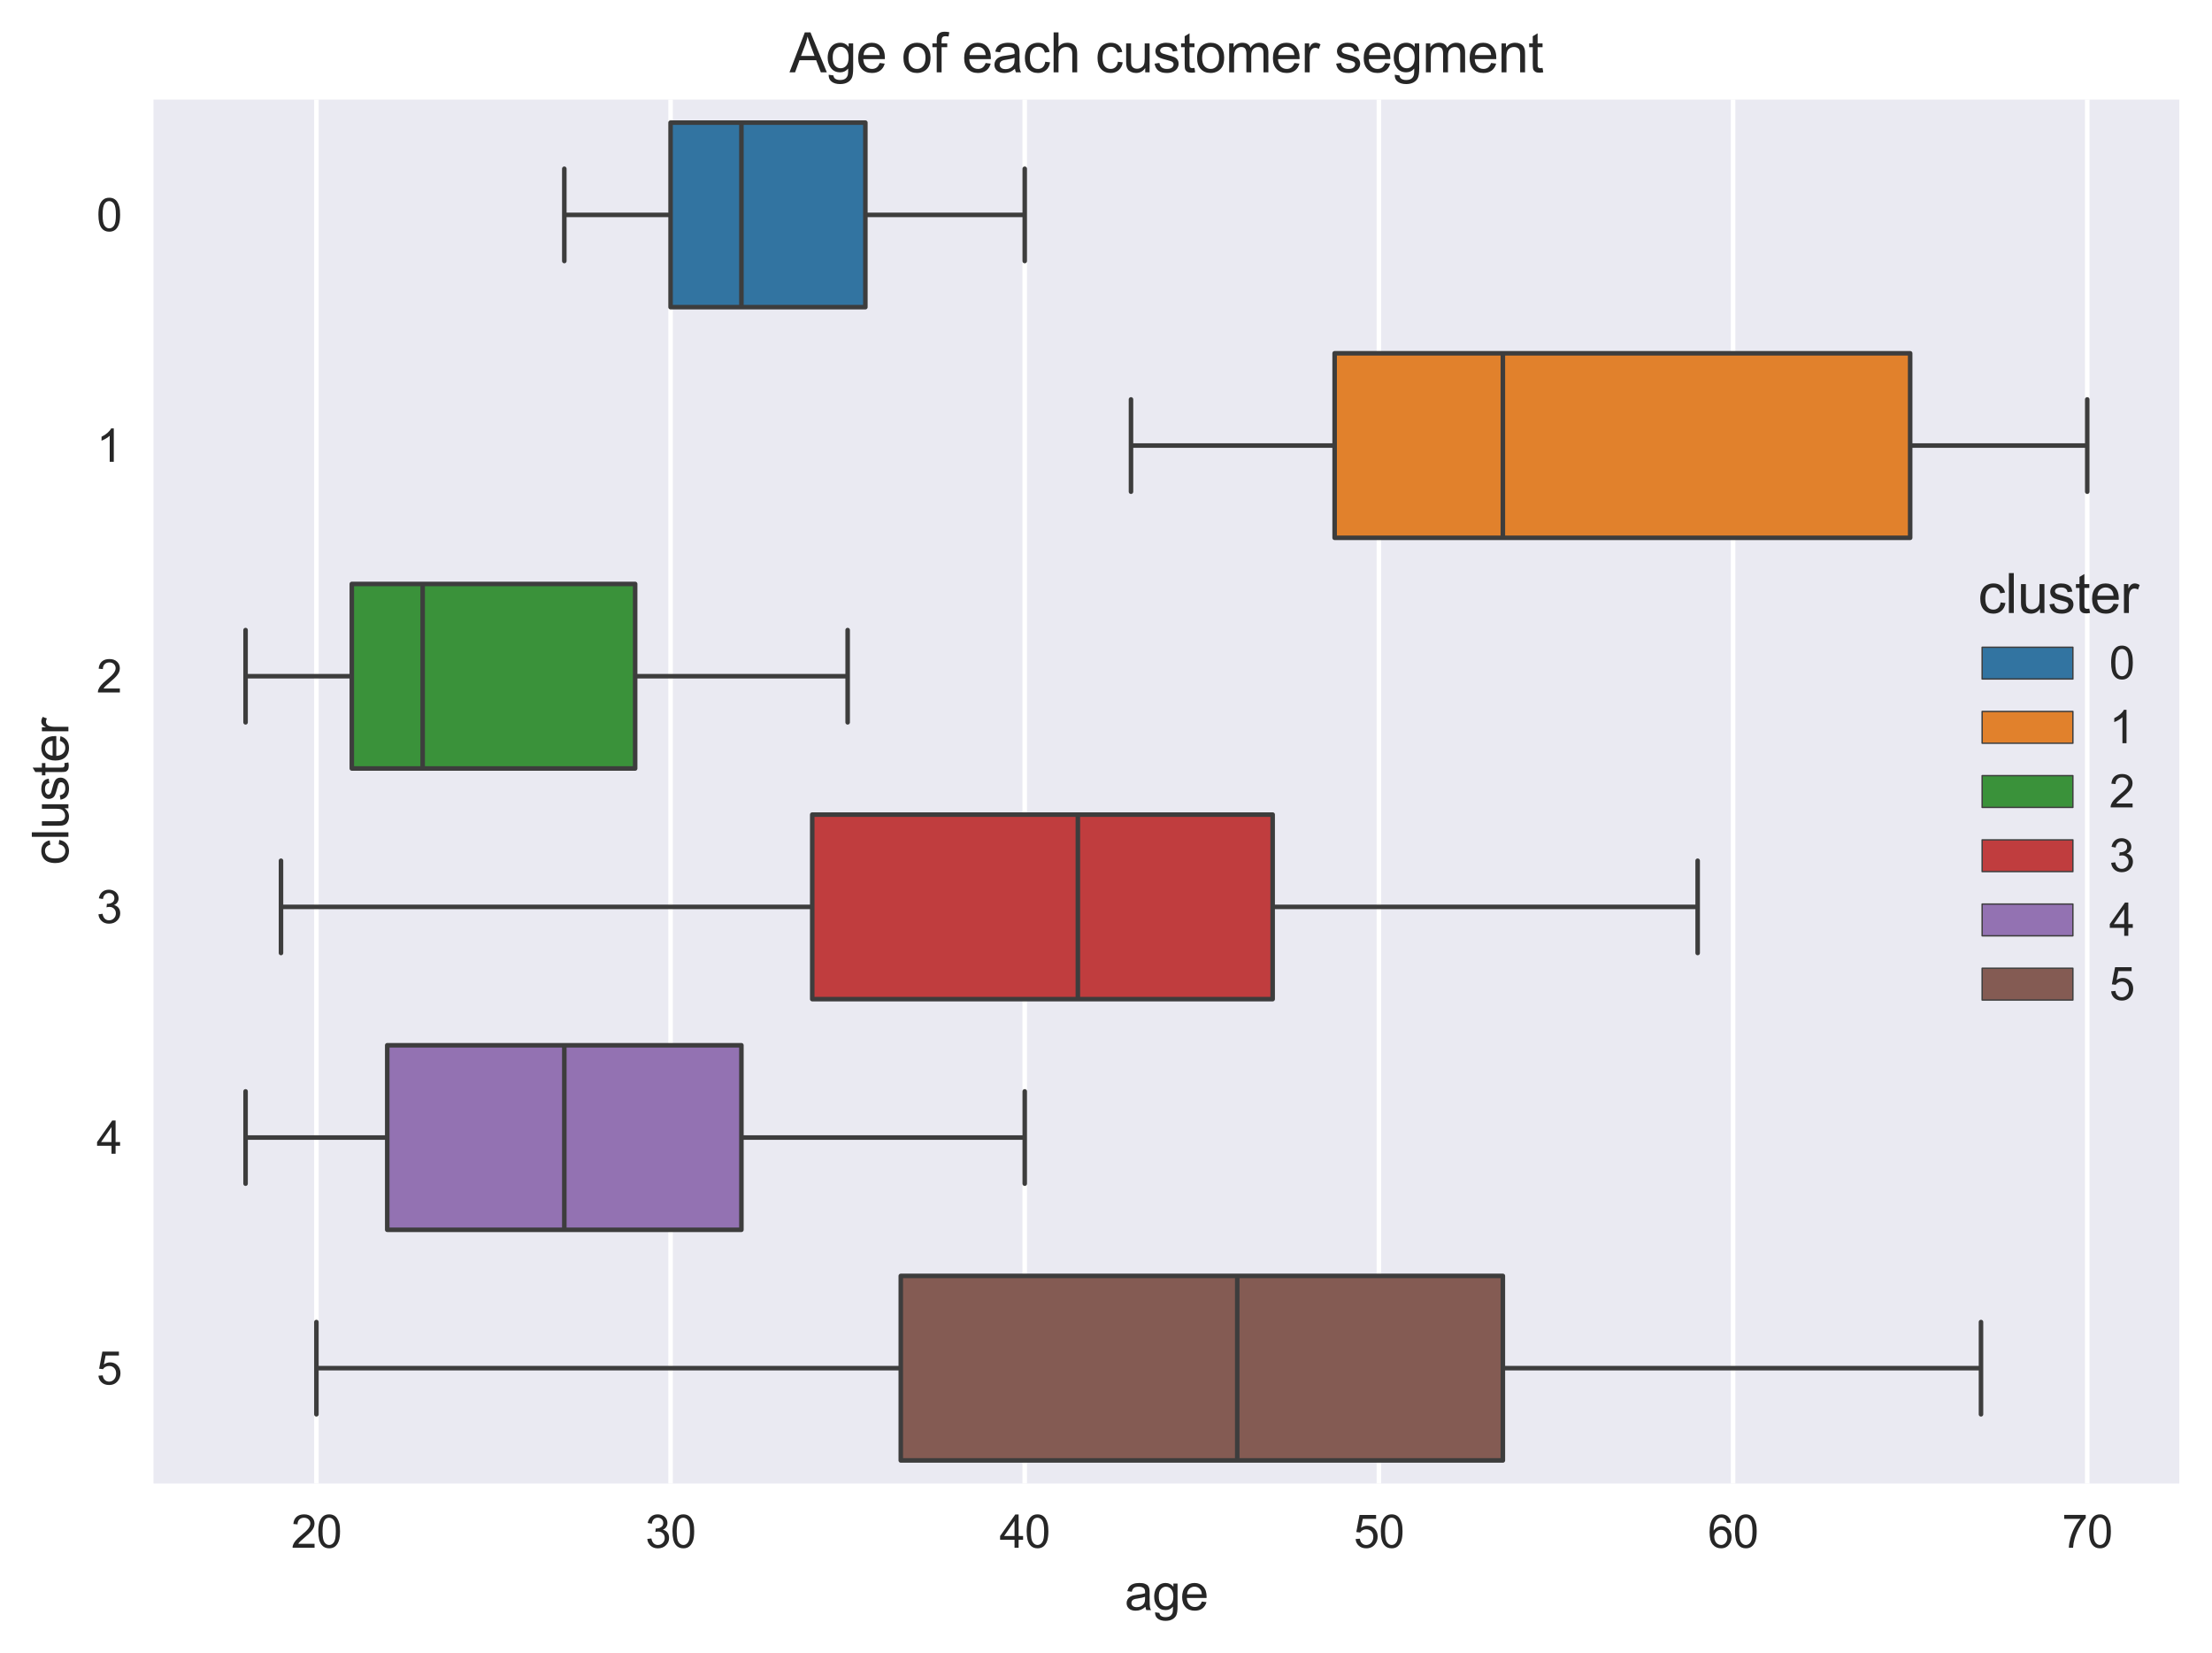 <?xml version="1.0" encoding="utf-8" standalone="no"?>
<!DOCTYPE svg PUBLIC "-//W3C//DTD SVG 1.1//EN"
  "http://www.w3.org/Graphics/SVG/1.1/DTD/svg11.dtd">
<svg xmlns:xlink="http://www.w3.org/1999/xlink" width="487.421pt" height="364.261pt" viewBox="0 0 487.421 364.261" xmlns="http://www.w3.org/2000/svg" version="1.1">
 <defs>
  <style type="text/css">*{stroke-linejoin: round; stroke-linecap: butt}</style>
 </defs>
 <g id="figure_1">
  <g id="patch_1">
   <path d="M 0 364.261 
L 487.421 364.261 
L 487.421 0 
L 0 0 
z
" style="fill: #ffffff"/>
  </g>
  <g id="axes_1">
   <g id="patch_2">
    <path d="M 33.821 326.856 
L 480.221 326.856 
L 480.221 21.936 
L 33.821 21.936 
z
" style="fill: #eaeaf2"/>
   </g>
   <g id="matplotlib.axis_1">
    <g id="xtick_1">
     <g id="line2d_1">
      <path d="M 69.72 326.856 
L 69.72 21.936 
" clip-path="url(#p55a1e05a9e)" style="fill: none; stroke: #ffffff; stroke-linecap: round"/>
     </g>
     <g id="text_1">
      <!-- 20 -->
      <g style="fill: #262626" transform="translate(64.159 341.013) scale(0.1 -0.1)">
       <defs>
        <path id="ArialMT-32" d="M 3222 541 
L 3222 0 
L 194 0 
Q 188 203 259 391 
Q 375 700 629 1000 
Q 884 1300 1366 1694 
Q 2113 2306 2375 2664 
Q 2638 3022 2638 3341 
Q 2638 3675 2398 3904 
Q 2159 4134 1775 4134 
Q 1369 4134 1125 3890 
Q 881 3647 878 3216 
L 300 3275 
Q 359 3922 746 4261 
Q 1134 4600 1788 4600 
Q 2447 4600 2831 4234 
Q 3216 3869 3216 3328 
Q 3216 3053 3103 2787 
Q 2991 2522 2730 2228 
Q 2469 1934 1863 1422 
Q 1356 997 1212 845 
Q 1069 694 975 541 
L 3222 541 
z
" transform="scale(0.016)"/>
        <path id="ArialMT-30" d="M 266 2259 
Q 266 3072 433 3567 
Q 600 4063 929 4331 
Q 1259 4600 1759 4600 
Q 2128 4600 2406 4451 
Q 2684 4303 2865 4023 
Q 3047 3744 3150 3342 
Q 3253 2941 3253 2259 
Q 3253 1453 3087 958 
Q 2922 463 2592 192 
Q 2263 -78 1759 -78 
Q 1097 -78 719 397 
Q 266 969 266 2259 
z
M 844 2259 
Q 844 1131 1108 757 
Q 1372 384 1759 384 
Q 2147 384 2411 759 
Q 2675 1134 2675 2259 
Q 2675 3391 2411 3762 
Q 2147 4134 1753 4134 
Q 1366 4134 1134 3806 
Q 844 3388 844 2259 
z
" transform="scale(0.016)"/>
       </defs>
       <use xlink:href="#ArialMT-32"/>
       <use xlink:href="#ArialMT-30" x="55.615"/>
      </g>
     </g>
    </g>
    <g id="xtick_2">
     <g id="line2d_2">
      <path d="M 147.762 326.856 
L 147.762 21.936 
" clip-path="url(#p55a1e05a9e)" style="fill: none; stroke: #ffffff; stroke-linecap: round"/>
     </g>
     <g id="text_2">
      <!-- 30 -->
      <g style="fill: #262626" transform="translate(142.201 341.013) scale(0.1 -0.1)">
       <defs>
        <path id="ArialMT-33" d="M 269 1209 
L 831 1284 
Q 928 806 1161 595 
Q 1394 384 1728 384 
Q 2125 384 2398 659 
Q 2672 934 2672 1341 
Q 2672 1728 2419 1979 
Q 2166 2231 1775 2231 
Q 1616 2231 1378 2169 
L 1441 2663 
Q 1497 2656 1531 2656 
Q 1891 2656 2178 2843 
Q 2466 3031 2466 3422 
Q 2466 3731 2256 3934 
Q 2047 4138 1716 4138 
Q 1388 4138 1169 3931 
Q 950 3725 888 3313 
L 325 3413 
Q 428 3978 793 4289 
Q 1159 4600 1703 4600 
Q 2078 4600 2393 4439 
Q 2709 4278 2876 4000 
Q 3044 3722 3044 3409 
Q 3044 3113 2884 2869 
Q 2725 2625 2413 2481 
Q 2819 2388 3044 2092 
Q 3269 1797 3269 1353 
Q 3269 753 2831 336 
Q 2394 -81 1725 -81 
Q 1122 -81 723 278 
Q 325 638 269 1209 
z
" transform="scale(0.016)"/>
       </defs>
       <use xlink:href="#ArialMT-33"/>
       <use xlink:href="#ArialMT-30" x="55.615"/>
      </g>
     </g>
    </g>
    <g id="xtick_3">
     <g id="line2d_3">
      <path d="M 225.804 326.856 
L 225.804 21.936 
" clip-path="url(#p55a1e05a9e)" style="fill: none; stroke: #ffffff; stroke-linecap: round"/>
     </g>
     <g id="text_3">
      <!-- 40 -->
      <g style="fill: #262626" transform="translate(220.243 341.013) scale(0.1 -0.1)">
       <defs>
        <path id="ArialMT-34" d="M 2069 0 
L 2069 1097 
L 81 1097 
L 81 1613 
L 2172 4581 
L 2631 4581 
L 2631 1613 
L 3250 1613 
L 3250 1097 
L 2631 1097 
L 2631 0 
L 2069 0 
z
M 2069 1613 
L 2069 3678 
L 634 1613 
L 2069 1613 
z
" transform="scale(0.016)"/>
       </defs>
       <use xlink:href="#ArialMT-34"/>
       <use xlink:href="#ArialMT-30" x="55.615"/>
      </g>
     </g>
    </g>
    <g id="xtick_4">
     <g id="line2d_4">
      <path d="M 303.846 326.856 
L 303.846 21.936 
" clip-path="url(#p55a1e05a9e)" style="fill: none; stroke: #ffffff; stroke-linecap: round"/>
     </g>
     <g id="text_4">
      <!-- 50 -->
      <g style="fill: #262626" transform="translate(298.285 341.013) scale(0.1 -0.1)">
       <defs>
        <path id="ArialMT-35" d="M 266 1200 
L 856 1250 
Q 922 819 1161 601 
Q 1400 384 1738 384 
Q 2144 384 2425 690 
Q 2706 997 2706 1503 
Q 2706 1984 2436 2262 
Q 2166 2541 1728 2541 
Q 1456 2541 1237 2417 
Q 1019 2294 894 2097 
L 366 2166 
L 809 4519 
L 3088 4519 
L 3088 3981 
L 1259 3981 
L 1013 2750 
Q 1425 3038 1878 3038 
Q 2478 3038 2890 2622 
Q 3303 2206 3303 1553 
Q 3303 931 2941 478 
Q 2500 -78 1738 -78 
Q 1113 -78 717 272 
Q 322 622 266 1200 
z
" transform="scale(0.016)"/>
       </defs>
       <use xlink:href="#ArialMT-35"/>
       <use xlink:href="#ArialMT-30" x="55.615"/>
      </g>
     </g>
    </g>
    <g id="xtick_5">
     <g id="line2d_5">
      <path d="M 381.888 326.856 
L 381.888 21.936 
" clip-path="url(#p55a1e05a9e)" style="fill: none; stroke: #ffffff; stroke-linecap: round"/>
     </g>
     <g id="text_5">
      <!-- 60 -->
      <g style="fill: #262626" transform="translate(376.327 341.013) scale(0.1 -0.1)">
       <defs>
        <path id="ArialMT-36" d="M 3184 3459 
L 2625 3416 
Q 2550 3747 2413 3897 
Q 2184 4138 1850 4138 
Q 1581 4138 1378 3988 
Q 1113 3794 959 3422 
Q 806 3050 800 2363 
Q 1003 2672 1297 2822 
Q 1591 2972 1913 2972 
Q 2475 2972 2870 2558 
Q 3266 2144 3266 1488 
Q 3266 1056 3080 686 
Q 2894 316 2569 119 
Q 2244 -78 1831 -78 
Q 1128 -78 684 439 
Q 241 956 241 2144 
Q 241 3472 731 4075 
Q 1159 4600 1884 4600 
Q 2425 4600 2770 4297 
Q 3116 3994 3184 3459 
z
M 888 1484 
Q 888 1194 1011 928 
Q 1134 663 1356 523 
Q 1578 384 1822 384 
Q 2178 384 2434 671 
Q 2691 959 2691 1453 
Q 2691 1928 2437 2201 
Q 2184 2475 1800 2475 
Q 1419 2475 1153 2201 
Q 888 1928 888 1484 
z
" transform="scale(0.016)"/>
       </defs>
       <use xlink:href="#ArialMT-36"/>
       <use xlink:href="#ArialMT-30" x="55.615"/>
      </g>
     </g>
    </g>
    <g id="xtick_6">
     <g id="line2d_6">
      <path d="M 459.93 326.856 
L 459.93 21.936 
" clip-path="url(#p55a1e05a9e)" style="fill: none; stroke: #ffffff; stroke-linecap: round"/>
     </g>
     <g id="text_6">
      <!-- 70 -->
      <g style="fill: #262626" transform="translate(454.369 341.013) scale(0.1 -0.1)">
       <defs>
        <path id="ArialMT-37" d="M 303 3981 
L 303 4522 
L 3269 4522 
L 3269 4084 
Q 2831 3619 2401 2847 
Q 1972 2075 1738 1259 
Q 1569 684 1522 0 
L 944 0 
Q 953 541 1156 1306 
Q 1359 2072 1739 2783 
Q 2119 3494 2547 3981 
L 303 3981 
z
" transform="scale(0.016)"/>
       </defs>
       <use xlink:href="#ArialMT-37"/>
       <use xlink:href="#ArialMT-30" x="55.615"/>
      </g>
     </g>
    </g>
    <g id="text_7">
     <!-- age -->
     <g style="fill: #262626" transform="translate(247.845 354.746) scale(0.11 -0.11)">
      <defs>
       <path id="ArialMT-61" d="M 2588 409 
Q 2275 144 1986 34 
Q 1697 -75 1366 -75 
Q 819 -75 525 192 
Q 231 459 231 875 
Q 231 1119 342 1320 
Q 453 1522 633 1644 
Q 813 1766 1038 1828 
Q 1203 1872 1538 1913 
Q 2219 1994 2541 2106 
Q 2544 2222 2544 2253 
Q 2544 2597 2384 2738 
Q 2169 2928 1744 2928 
Q 1347 2928 1158 2789 
Q 969 2650 878 2297 
L 328 2372 
Q 403 2725 575 2942 
Q 747 3159 1072 3276 
Q 1397 3394 1825 3394 
Q 2250 3394 2515 3294 
Q 2781 3194 2906 3042 
Q 3031 2891 3081 2659 
Q 3109 2516 3109 2141 
L 3109 1391 
Q 3109 606 3145 398 
Q 3181 191 3288 0 
L 2700 0 
Q 2613 175 2588 409 
z
M 2541 1666 
Q 2234 1541 1622 1453 
Q 1275 1403 1131 1340 
Q 988 1278 909 1158 
Q 831 1038 831 891 
Q 831 666 1001 516 
Q 1172 366 1500 366 
Q 1825 366 2078 508 
Q 2331 650 2450 897 
Q 2541 1088 2541 1459 
L 2541 1666 
z
" transform="scale(0.016)"/>
       <path id="ArialMT-67" d="M 319 -275 
L 866 -356 
Q 900 -609 1056 -725 
Q 1266 -881 1628 -881 
Q 2019 -881 2231 -725 
Q 2444 -569 2519 -288 
Q 2563 -116 2559 434 
Q 2191 0 1641 0 
Q 956 0 581 494 
Q 206 988 206 1678 
Q 206 2153 378 2554 
Q 550 2956 876 3175 
Q 1203 3394 1644 3394 
Q 2231 3394 2613 2919 
L 2613 3319 
L 3131 3319 
L 3131 450 
Q 3131 -325 2973 -648 
Q 2816 -972 2473 -1159 
Q 2131 -1347 1631 -1347 
Q 1038 -1347 672 -1080 
Q 306 -813 319 -275 
z
M 784 1719 
Q 784 1066 1043 766 
Q 1303 466 1694 466 
Q 2081 466 2343 764 
Q 2606 1063 2606 1700 
Q 2606 2309 2336 2618 
Q 2066 2928 1684 2928 
Q 1309 2928 1046 2623 
Q 784 2319 784 1719 
z
" transform="scale(0.016)"/>
       <path id="ArialMT-65" d="M 2694 1069 
L 3275 997 
Q 3138 488 2766 206 
Q 2394 -75 1816 -75 
Q 1088 -75 661 373 
Q 234 822 234 1631 
Q 234 2469 665 2931 
Q 1097 3394 1784 3394 
Q 2450 3394 2872 2941 
Q 3294 2488 3294 1666 
Q 3294 1616 3291 1516 
L 816 1516 
Q 847 969 1125 678 
Q 1403 388 1819 388 
Q 2128 388 2347 550 
Q 2566 713 2694 1069 
z
M 847 1978 
L 2700 1978 
Q 2663 2397 2488 2606 
Q 2219 2931 1791 2931 
Q 1403 2931 1139 2672 
Q 875 2413 847 1978 
z
" transform="scale(0.016)"/>
      </defs>
      <use xlink:href="#ArialMT-61"/>
      <use xlink:href="#ArialMT-67" x="55.615"/>
      <use xlink:href="#ArialMT-65" x="111.23"/>
     </g>
    </g>
   </g>
   <g id="matplotlib.axis_2">
    <g id="ytick_1">
     <g id="text_8">
      <!-- 0 -->
      <g style="fill: #262626" transform="translate(21.26 50.925) scale(0.1 -0.1)">
       <use xlink:href="#ArialMT-30"/>
      </g>
     </g>
    </g>
    <g id="ytick_2">
     <g id="text_9">
      <!-- 1 -->
      <g style="fill: #262626" transform="translate(21.26 101.745) scale(0.1 -0.1)">
       <defs>
        <path id="ArialMT-31" d="M 2384 0 
L 1822 0 
L 1822 3584 
Q 1619 3391 1289 3197 
Q 959 3003 697 2906 
L 697 3450 
Q 1169 3672 1522 3987 
Q 1875 4303 2022 4600 
L 2384 4600 
L 2384 0 
z
" transform="scale(0.016)"/>
       </defs>
       <use xlink:href="#ArialMT-31"/>
      </g>
     </g>
    </g>
    <g id="ytick_3">
     <g id="text_10">
      <!-- 2 -->
      <g style="fill: #262626" transform="translate(21.26 152.565) scale(0.1 -0.1)">
       <use xlink:href="#ArialMT-32"/>
      </g>
     </g>
    </g>
    <g id="ytick_4">
     <g id="text_11">
      <!-- 3 -->
      <g style="fill: #262626" transform="translate(21.26 203.385) scale(0.1 -0.1)">
       <use xlink:href="#ArialMT-33"/>
      </g>
     </g>
    </g>
    <g id="ytick_5">
     <g id="text_12">
      <!-- 4 -->
      <g style="fill: #262626" transform="translate(21.26 254.205) scale(0.1 -0.1)">
       <use xlink:href="#ArialMT-34"/>
      </g>
     </g>
    </g>
    <g id="ytick_6">
     <g id="text_13">
      <!-- 5 -->
      <g style="fill: #262626" transform="translate(21.26 305.025) scale(0.1 -0.1)">
       <use xlink:href="#ArialMT-35"/>
      </g>
     </g>
    </g>
    <g id="text_14">
     <!-- cluster -->
     <g style="fill: #262626" transform="translate(15.074 190.594) rotate(-90) scale(0.11 -0.11)">
      <defs>
       <path id="ArialMT-63" d="M 2588 1216 
L 3141 1144 
Q 3050 572 2676 248 
Q 2303 -75 1759 -75 
Q 1078 -75 664 370 
Q 250 816 250 1647 
Q 250 2184 428 2587 
Q 606 2991 970 3192 
Q 1334 3394 1763 3394 
Q 2303 3394 2647 3120 
Q 2991 2847 3088 2344 
L 2541 2259 
Q 2463 2594 2264 2762 
Q 2066 2931 1784 2931 
Q 1359 2931 1093 2626 
Q 828 2322 828 1663 
Q 828 994 1084 691 
Q 1341 388 1753 388 
Q 2084 388 2306 591 
Q 2528 794 2588 1216 
z
" transform="scale(0.016)"/>
       <path id="ArialMT-6c" d="M 409 0 
L 409 4581 
L 972 4581 
L 972 0 
L 409 0 
z
" transform="scale(0.016)"/>
       <path id="ArialMT-75" d="M 2597 0 
L 2597 488 
Q 2209 -75 1544 -75 
Q 1250 -75 995 37 
Q 741 150 617 320 
Q 494 491 444 738 
Q 409 903 409 1263 
L 409 3319 
L 972 3319 
L 972 1478 
Q 972 1038 1006 884 
Q 1059 663 1231 536 
Q 1403 409 1656 409 
Q 1909 409 2131 539 
Q 2353 669 2445 892 
Q 2538 1116 2538 1541 
L 2538 3319 
L 3100 3319 
L 3100 0 
L 2597 0 
z
" transform="scale(0.016)"/>
       <path id="ArialMT-73" d="M 197 991 
L 753 1078 
Q 800 744 1014 566 
Q 1228 388 1613 388 
Q 2000 388 2187 545 
Q 2375 703 2375 916 
Q 2375 1106 2209 1216 
Q 2094 1291 1634 1406 
Q 1016 1563 777 1677 
Q 538 1791 414 1992 
Q 291 2194 291 2438 
Q 291 2659 392 2848 
Q 494 3038 669 3163 
Q 800 3259 1026 3326 
Q 1253 3394 1513 3394 
Q 1903 3394 2198 3281 
Q 2494 3169 2634 2976 
Q 2775 2784 2828 2463 
L 2278 2388 
Q 2241 2644 2061 2787 
Q 1881 2931 1553 2931 
Q 1166 2931 1000 2803 
Q 834 2675 834 2503 
Q 834 2394 903 2306 
Q 972 2216 1119 2156 
Q 1203 2125 1616 2013 
Q 2213 1853 2448 1751 
Q 2684 1650 2818 1456 
Q 2953 1263 2953 975 
Q 2953 694 2789 445 
Q 2625 197 2315 61 
Q 2006 -75 1616 -75 
Q 969 -75 630 194 
Q 291 463 197 991 
z
" transform="scale(0.016)"/>
       <path id="ArialMT-74" d="M 1650 503 
L 1731 6 
Q 1494 -44 1306 -44 
Q 1000 -44 831 53 
Q 663 150 594 308 
Q 525 466 525 972 
L 525 2881 
L 113 2881 
L 113 3319 
L 525 3319 
L 525 4141 
L 1084 4478 
L 1084 3319 
L 1650 3319 
L 1650 2881 
L 1084 2881 
L 1084 941 
Q 1084 700 1114 631 
Q 1144 563 1211 522 
Q 1278 481 1403 481 
Q 1497 481 1650 503 
z
" transform="scale(0.016)"/>
       <path id="ArialMT-72" d="M 416 0 
L 416 3319 
L 922 3319 
L 922 2816 
Q 1116 3169 1280 3281 
Q 1444 3394 1641 3394 
Q 1925 3394 2219 3213 
L 2025 2691 
Q 1819 2813 1613 2813 
Q 1428 2813 1281 2702 
Q 1134 2591 1072 2394 
Q 978 2094 978 1738 
L 978 0 
L 416 0 
z
" transform="scale(0.016)"/>
      </defs>
      <use xlink:href="#ArialMT-63"/>
      <use xlink:href="#ArialMT-6c" x="50"/>
      <use xlink:href="#ArialMT-75" x="72.217"/>
      <use xlink:href="#ArialMT-73" x="127.832"/>
      <use xlink:href="#ArialMT-74" x="177.832"/>
      <use xlink:href="#ArialMT-65" x="205.615"/>
      <use xlink:href="#ArialMT-72" x="261.23"/>
     </g>
    </g>
   </g>
   <g id="patch_3">
    <path d="M -86.364 47.346 
L -86.364 47.346 
L -86.364 47.346 
L -86.364 47.346 
z
" clip-path="url(#p55a1e05a9e)" style="fill: #3274a1; stroke: #3d3d3d; stroke-width: 0.3; stroke-linejoin: miter"/>
   </g>
   <g id="patch_4">
    <path d="M -86.364 47.346 
L -86.364 47.346 
L -86.364 47.346 
L -86.364 47.346 
z
" clip-path="url(#p55a1e05a9e)" style="fill: #e1812c; stroke: #3d3d3d; stroke-width: 0.3; stroke-linejoin: miter"/>
   </g>
   <g id="patch_5">
    <path d="M -86.364 47.346 
L -86.364 47.346 
L -86.364 47.346 
L -86.364 47.346 
z
" clip-path="url(#p55a1e05a9e)" style="fill: #3a923a; stroke: #3d3d3d; stroke-width: 0.3; stroke-linejoin: miter"/>
   </g>
   <g id="patch_6">
    <path d="M -86.364 47.346 
L -86.364 47.346 
L -86.364 47.346 
L -86.364 47.346 
z
" clip-path="url(#p55a1e05a9e)" style="fill: #c03d3e; stroke: #3d3d3d; stroke-width: 0.3; stroke-linejoin: miter"/>
   </g>
   <g id="patch_7">
    <path d="M -86.364 47.346 
L -86.364 47.346 
L -86.364 47.346 
L -86.364 47.346 
z
" clip-path="url(#p55a1e05a9e)" style="fill: #9372b2; stroke: #3d3d3d; stroke-width: 0.3; stroke-linejoin: miter"/>
   </g>
   <g id="patch_8">
    <path d="M -86.364 47.346 
L -86.364 47.346 
L -86.364 47.346 
L -86.364 47.346 
z
" clip-path="url(#p55a1e05a9e)" style="fill: #845b53; stroke: #3d3d3d; stroke-width: 0.3; stroke-linejoin: miter"/>
   </g>
   <g id="patch_9">
    <path d="M 147.762 27.018 
L 147.762 67.674 
L 190.685 67.674 
L 190.685 27.018 
L 147.762 27.018 
z
" clip-path="url(#p55a1e05a9e)" style="fill: #3274a1; stroke: #3d3d3d; stroke-linejoin: miter"/>
   </g>
   <g id="line2d_7">
    <path d="M 147.762 47.346 
L 124.349 47.346 
" clip-path="url(#p55a1e05a9e)" style="fill: none; stroke: #3d3d3d"/>
   </g>
   <g id="line2d_8">
    <path d="M 190.685 47.346 
L 225.804 47.346 
" clip-path="url(#p55a1e05a9e)" style="fill: none; stroke: #3d3d3d"/>
   </g>
   <g id="line2d_9">
    <path d="M 124.349 37.182 
L 124.349 57.51 
" clip-path="url(#p55a1e05a9e)" style="fill: none; stroke: #3d3d3d; stroke-linecap: round"/>
   </g>
   <g id="line2d_10">
    <path d="M 225.804 37.182 
L 225.804 57.51 
" clip-path="url(#p55a1e05a9e)" style="fill: none; stroke: #3d3d3d; stroke-linecap: round"/>
   </g>
   <g id="line2d_11"/>
   <g id="patch_10">
    <path d="M 294.091 77.838 
L 294.091 118.494 
L 420.909 118.494 
L 420.909 77.838 
L 294.091 77.838 
z
" clip-path="url(#p55a1e05a9e)" style="fill: #e1812c; stroke: #3d3d3d; stroke-linejoin: miter"/>
   </g>
   <g id="line2d_12">
    <path d="M 294.091 98.166 
L 249.217 98.166 
" clip-path="url(#p55a1e05a9e)" style="fill: none; stroke: #3d3d3d"/>
   </g>
   <g id="line2d_13">
    <path d="M 420.909 98.166 
L 459.93 98.166 
" clip-path="url(#p55a1e05a9e)" style="fill: none; stroke: #3d3d3d"/>
   </g>
   <g id="line2d_14">
    <path d="M 249.217 88.002 
L 249.217 108.33 
" clip-path="url(#p55a1e05a9e)" style="fill: none; stroke: #3d3d3d; stroke-linecap: round"/>
   </g>
   <g id="line2d_15">
    <path d="M 459.93 88.002 
L 459.93 108.33 
" clip-path="url(#p55a1e05a9e)" style="fill: none; stroke: #3d3d3d; stroke-linecap: round"/>
   </g>
   <g id="line2d_16"/>
   <g id="patch_11">
    <path d="M 77.524 128.658 
L 77.524 169.314 
L 139.958 169.314 
L 139.958 128.658 
L 77.524 128.658 
z
" clip-path="url(#p55a1e05a9e)" style="fill: #3a923a; stroke: #3d3d3d; stroke-linejoin: miter"/>
   </g>
   <g id="line2d_17">
    <path d="M 77.524 148.986 
L 54.112 148.986 
" clip-path="url(#p55a1e05a9e)" style="fill: none; stroke: #3d3d3d"/>
   </g>
   <g id="line2d_18">
    <path d="M 139.958 148.986 
L 186.783 148.986 
" clip-path="url(#p55a1e05a9e)" style="fill: none; stroke: #3d3d3d"/>
   </g>
   <g id="line2d_19">
    <path d="M 54.112 138.822 
L 54.112 159.15 
" clip-path="url(#p55a1e05a9e)" style="fill: none; stroke: #3d3d3d; stroke-linecap: round"/>
   </g>
   <g id="line2d_20">
    <path d="M 186.783 138.822 
L 186.783 159.15 
" clip-path="url(#p55a1e05a9e)" style="fill: none; stroke: #3d3d3d; stroke-linecap: round"/>
   </g>
   <g id="line2d_21"/>
   <g id="patch_12">
    <path d="M 178.979 179.478 
L 178.979 220.134 
L 280.433 220.134 
L 280.433 179.478 
L 178.979 179.478 
z
" clip-path="url(#p55a1e05a9e)" style="fill: #c03d3e; stroke: #3d3d3d; stroke-linejoin: miter"/>
   </g>
   <g id="line2d_22">
    <path d="M 178.979 199.806 
L 61.916 199.806 
" clip-path="url(#p55a1e05a9e)" style="fill: none; stroke: #3d3d3d"/>
   </g>
   <g id="line2d_23">
    <path d="M 280.433 199.806 
L 374.084 199.806 
" clip-path="url(#p55a1e05a9e)" style="fill: none; stroke: #3d3d3d"/>
   </g>
   <g id="line2d_24">
    <path d="M 61.916 189.642 
L 61.916 209.97 
" clip-path="url(#p55a1e05a9e)" style="fill: none; stroke: #3d3d3d; stroke-linecap: round"/>
   </g>
   <g id="line2d_25">
    <path d="M 374.084 189.642 
L 374.084 209.97 
" clip-path="url(#p55a1e05a9e)" style="fill: none; stroke: #3d3d3d; stroke-linecap: round"/>
   </g>
   <g id="line2d_26"/>
   <g id="patch_13">
    <path d="M 85.328 230.298 
L 85.328 270.954 
L 163.37 270.954 
L 163.37 230.298 
L 85.328 230.298 
z
" clip-path="url(#p55a1e05a9e)" style="fill: #9372b2; stroke: #3d3d3d; stroke-linejoin: miter"/>
   </g>
   <g id="line2d_27">
    <path d="M 85.328 250.626 
L 54.112 250.626 
" clip-path="url(#p55a1e05a9e)" style="fill: none; stroke: #3d3d3d"/>
   </g>
   <g id="line2d_28">
    <path d="M 163.37 250.626 
L 225.804 250.626 
" clip-path="url(#p55a1e05a9e)" style="fill: none; stroke: #3d3d3d"/>
   </g>
   <g id="line2d_29">
    <path d="M 54.112 240.462 
L 54.112 260.79 
" clip-path="url(#p55a1e05a9e)" style="fill: none; stroke: #3d3d3d; stroke-linecap: round"/>
   </g>
   <g id="line2d_30">
    <path d="M 225.804 240.462 
L 225.804 260.79 
" clip-path="url(#p55a1e05a9e)" style="fill: none; stroke: #3d3d3d; stroke-linecap: round"/>
   </g>
   <g id="line2d_31"/>
   <g id="patch_14">
    <path d="M 198.489 281.118 
L 198.489 321.774 
L 331.161 321.774 
L 331.161 281.118 
L 198.489 281.118 
z
" clip-path="url(#p55a1e05a9e)" style="fill: #845b53; stroke: #3d3d3d; stroke-linejoin: miter"/>
   </g>
   <g id="line2d_32">
    <path d="M 198.489 301.446 
L 69.72 301.446 
" clip-path="url(#p55a1e05a9e)" style="fill: none; stroke: #3d3d3d"/>
   </g>
   <g id="line2d_33">
    <path d="M 331.161 301.446 
L 436.517 301.446 
" clip-path="url(#p55a1e05a9e)" style="fill: none; stroke: #3d3d3d"/>
   </g>
   <g id="line2d_34">
    <path d="M 69.72 291.282 
L 69.72 311.61 
" clip-path="url(#p55a1e05a9e)" style="fill: none; stroke: #3d3d3d; stroke-linecap: round"/>
   </g>
   <g id="line2d_35">
    <path d="M 436.517 291.282 
L 436.517 311.61 
" clip-path="url(#p55a1e05a9e)" style="fill: none; stroke: #3d3d3d; stroke-linecap: round"/>
   </g>
   <g id="line2d_36"/>
   <g id="line2d_37">
    <path d="M 163.37 27.018 
L 163.37 67.674 
" clip-path="url(#p55a1e05a9e)" style="fill: none; stroke: #3d3d3d"/>
   </g>
   <g id="line2d_38">
    <path d="M 331.161 77.838 
L 331.161 118.494 
" clip-path="url(#p55a1e05a9e)" style="fill: none; stroke: #3d3d3d"/>
   </g>
   <g id="line2d_39">
    <path d="M 93.133 128.658 
L 93.133 169.314 
" clip-path="url(#p55a1e05a9e)" style="fill: none; stroke: #3d3d3d"/>
   </g>
   <g id="line2d_40">
    <path d="M 237.51 179.478 
L 237.51 220.134 
" clip-path="url(#p55a1e05a9e)" style="fill: none; stroke: #3d3d3d"/>
   </g>
   <g id="line2d_41">
    <path d="M 124.349 230.298 
L 124.349 270.954 
" clip-path="url(#p55a1e05a9e)" style="fill: none; stroke: #3d3d3d"/>
   </g>
   <g id="line2d_42">
    <path d="M 272.629 281.118 
L 272.629 321.774 
" clip-path="url(#p55a1e05a9e)" style="fill: none; stroke: #3d3d3d"/>
   </g>
   <g id="patch_15">
    <path d="M 33.821 326.856 
L 33.821 21.936 
" style="fill: none"/>
   </g>
   <g id="patch_16">
    <path d="M 480.221 326.856 
L 480.221 21.936 
" style="fill: none"/>
   </g>
   <g id="patch_17">
    <path d="M 33.821 326.856 
L 480.221 326.856 
" style="fill: none"/>
   </g>
   <g id="patch_18">
    <path d="M 33.821 21.936 
L 480.221 21.936 
" style="fill: none"/>
   </g>
   <g id="text_15">
    <!-- Age of each customer segment -->
    <g style="fill: #262626" transform="translate(173.982 15.936) scale(0.12 -0.12)">
     <defs>
      <path id="ArialMT-41" d="M -9 0 
L 1750 4581 
L 2403 4581 
L 4278 0 
L 3588 0 
L 3053 1388 
L 1138 1388 
L 634 0 
L -9 0 
z
M 1313 1881 
L 2866 1881 
L 2388 3150 
Q 2169 3728 2063 4100 
Q 1975 3659 1816 3225 
L 1313 1881 
z
" transform="scale(0.016)"/>
      <path id="ArialMT-20" transform="scale(0.016)"/>
      <path id="ArialMT-6f" d="M 213 1659 
Q 213 2581 725 3025 
Q 1153 3394 1769 3394 
Q 2453 3394 2887 2945 
Q 3322 2497 3322 1706 
Q 3322 1066 3130 698 
Q 2938 331 2570 128 
Q 2203 -75 1769 -75 
Q 1072 -75 642 372 
Q 213 819 213 1659 
z
M 791 1659 
Q 791 1022 1069 705 
Q 1347 388 1769 388 
Q 2188 388 2466 706 
Q 2744 1025 2744 1678 
Q 2744 2294 2464 2611 
Q 2184 2928 1769 2928 
Q 1347 2928 1069 2612 
Q 791 2297 791 1659 
z
" transform="scale(0.016)"/>
      <path id="ArialMT-66" d="M 556 0 
L 556 2881 
L 59 2881 
L 59 3319 
L 556 3319 
L 556 3672 
Q 556 4006 616 4169 
Q 697 4388 901 4523 
Q 1106 4659 1475 4659 
Q 1713 4659 2000 4603 
L 1916 4113 
Q 1741 4144 1584 4144 
Q 1328 4144 1222 4034 
Q 1116 3925 1116 3625 
L 1116 3319 
L 1763 3319 
L 1763 2881 
L 1116 2881 
L 1116 0 
L 556 0 
z
" transform="scale(0.016)"/>
      <path id="ArialMT-68" d="M 422 0 
L 422 4581 
L 984 4581 
L 984 2938 
Q 1378 3394 1978 3394 
Q 2347 3394 2619 3248 
Q 2891 3103 3008 2847 
Q 3125 2591 3125 2103 
L 3125 0 
L 2563 0 
L 2563 2103 
Q 2563 2525 2380 2717 
Q 2197 2909 1863 2909 
Q 1613 2909 1392 2779 
Q 1172 2650 1078 2428 
Q 984 2206 984 1816 
L 984 0 
L 422 0 
z
" transform="scale(0.016)"/>
      <path id="ArialMT-6d" d="M 422 0 
L 422 3319 
L 925 3319 
L 925 2853 
Q 1081 3097 1340 3245 
Q 1600 3394 1931 3394 
Q 2300 3394 2536 3241 
Q 2772 3088 2869 2813 
Q 3263 3394 3894 3394 
Q 4388 3394 4653 3120 
Q 4919 2847 4919 2278 
L 4919 0 
L 4359 0 
L 4359 2091 
Q 4359 2428 4304 2576 
Q 4250 2725 4106 2815 
Q 3963 2906 3769 2906 
Q 3419 2906 3187 2673 
Q 2956 2441 2956 1928 
L 2956 0 
L 2394 0 
L 2394 2156 
Q 2394 2531 2256 2718 
Q 2119 2906 1806 2906 
Q 1569 2906 1367 2781 
Q 1166 2656 1075 2415 
Q 984 2175 984 1722 
L 984 0 
L 422 0 
z
" transform="scale(0.016)"/>
      <path id="ArialMT-6e" d="M 422 0 
L 422 3319 
L 928 3319 
L 928 2847 
Q 1294 3394 1984 3394 
Q 2284 3394 2536 3286 
Q 2788 3178 2913 3003 
Q 3038 2828 3088 2588 
Q 3119 2431 3119 2041 
L 3119 0 
L 2556 0 
L 2556 2019 
Q 2556 2363 2490 2533 
Q 2425 2703 2258 2804 
Q 2091 2906 1866 2906 
Q 1506 2906 1245 2678 
Q 984 2450 984 1813 
L 984 0 
L 422 0 
z
" transform="scale(0.016)"/>
     </defs>
     <use xlink:href="#ArialMT-41"/>
     <use xlink:href="#ArialMT-67" x="66.699"/>
     <use xlink:href="#ArialMT-65" x="122.314"/>
     <use xlink:href="#ArialMT-20" x="177.93"/>
     <use xlink:href="#ArialMT-6f" x="205.713"/>
     <use xlink:href="#ArialMT-66" x="261.328"/>
     <use xlink:href="#ArialMT-20" x="289.111"/>
     <use xlink:href="#ArialMT-65" x="316.895"/>
     <use xlink:href="#ArialMT-61" x="372.51"/>
     <use xlink:href="#ArialMT-63" x="428.125"/>
     <use xlink:href="#ArialMT-68" x="478.125"/>
     <use xlink:href="#ArialMT-20" x="533.74"/>
     <use xlink:href="#ArialMT-63" x="561.523"/>
     <use xlink:href="#ArialMT-75" x="611.523"/>
     <use xlink:href="#ArialMT-73" x="667.139"/>
     <use xlink:href="#ArialMT-74" x="717.139"/>
     <use xlink:href="#ArialMT-6f" x="744.922"/>
     <use xlink:href="#ArialMT-6d" x="800.537"/>
     <use xlink:href="#ArialMT-65" x="883.838"/>
     <use xlink:href="#ArialMT-72" x="939.453"/>
     <use xlink:href="#ArialMT-20" x="972.754"/>
     <use xlink:href="#ArialMT-73" x="1000.537"/>
     <use xlink:href="#ArialMT-65" x="1050.537"/>
     <use xlink:href="#ArialMT-67" x="1106.152"/>
     <use xlink:href="#ArialMT-6d" x="1161.768"/>
     <use xlink:href="#ArialMT-65" x="1245.068"/>
     <use xlink:href="#ArialMT-6e" x="1300.684"/>
     <use xlink:href="#ArialMT-74" x="1356.299"/>
    </g>
   </g>
   <g id="legend_1">
    <g id="text_16">
     <!-- cluster -->
     <g style="fill: #262626" transform="translate(435.879 135.062) scale(0.12 -0.12)">
      <use xlink:href="#ArialMT-63"/>
      <use xlink:href="#ArialMT-6c" x="50"/>
      <use xlink:href="#ArialMT-75" x="72.217"/>
      <use xlink:href="#ArialMT-73" x="127.832"/>
      <use xlink:href="#ArialMT-74" x="177.832"/>
      <use xlink:href="#ArialMT-65" x="205.615"/>
      <use xlink:href="#ArialMT-72" x="261.23"/>
     </g>
    </g>
    <g id="patch_19">
     <path d="M 436.769 149.605 
L 456.769 149.605 
L 456.769 142.605 
L 436.769 142.605 
z
" style="fill: #3274a1; stroke: #3d3d3d; stroke-width: 0.3; stroke-linejoin: miter"/>
    </g>
    <g id="text_17">
     <!-- 0 -->
     <g style="fill: #262626" transform="translate(464.769 149.605) scale(0.1 -0.1)">
      <use xlink:href="#ArialMT-30"/>
     </g>
    </g>
    <g id="patch_20">
     <path d="M 436.769 163.75 
L 456.769 163.75 
L 456.769 156.75 
L 436.769 156.75 
z
" style="fill: #e1812c; stroke: #3d3d3d; stroke-width: 0.3; stroke-linejoin: miter"/>
    </g>
    <g id="text_18">
     <!-- 1 -->
     <g style="fill: #262626" transform="translate(464.769 163.75) scale(0.1 -0.1)">
      <use xlink:href="#ArialMT-31"/>
     </g>
    </g>
    <g id="patch_21">
     <path d="M 436.769 177.895 
L 456.769 177.895 
L 456.769 170.895 
L 436.769 170.895 
z
" style="fill: #3a923a; stroke: #3d3d3d; stroke-width: 0.3; stroke-linejoin: miter"/>
    </g>
    <g id="text_19">
     <!-- 2 -->
     <g style="fill: #262626" transform="translate(464.769 177.895) scale(0.1 -0.1)">
      <use xlink:href="#ArialMT-32"/>
     </g>
    </g>
    <g id="patch_22">
     <path d="M 436.769 192.041 
L 456.769 192.041 
L 456.769 185.041 
L 436.769 185.041 
z
" style="fill: #c03d3e; stroke: #3d3d3d; stroke-width: 0.3; stroke-linejoin: miter"/>
    </g>
    <g id="text_20">
     <!-- 3 -->
     <g style="fill: #262626" transform="translate(464.769 192.041) scale(0.1 -0.1)">
      <use xlink:href="#ArialMT-33"/>
     </g>
    </g>
    <g id="patch_23">
     <path d="M 436.769 206.186 
L 456.769 206.186 
L 456.769 199.186 
L 436.769 199.186 
z
" style="fill: #9372b2; stroke: #3d3d3d; stroke-width: 0.3; stroke-linejoin: miter"/>
    </g>
    <g id="text_21">
     <!-- 4 -->
     <g style="fill: #262626" transform="translate(464.769 206.186) scale(0.1 -0.1)">
      <use xlink:href="#ArialMT-34"/>
     </g>
    </g>
    <g id="patch_24">
     <path d="M 436.769 220.331 
L 456.769 220.331 
L 456.769 213.331 
L 436.769 213.331 
z
" style="fill: #845b53; stroke: #3d3d3d; stroke-width: 0.3; stroke-linejoin: miter"/>
    </g>
    <g id="text_22">
     <!-- 5 -->
     <g style="fill: #262626" transform="translate(464.769 220.331) scale(0.1 -0.1)">
      <use xlink:href="#ArialMT-35"/>
     </g>
    </g>
   </g>
  </g>
 </g>
 <defs>
  <clipPath id="p55a1e05a9e">
   <rect x="33.821" y="21.936" width="446.4" height="304.92"/>
  </clipPath>
 </defs>
</svg>
